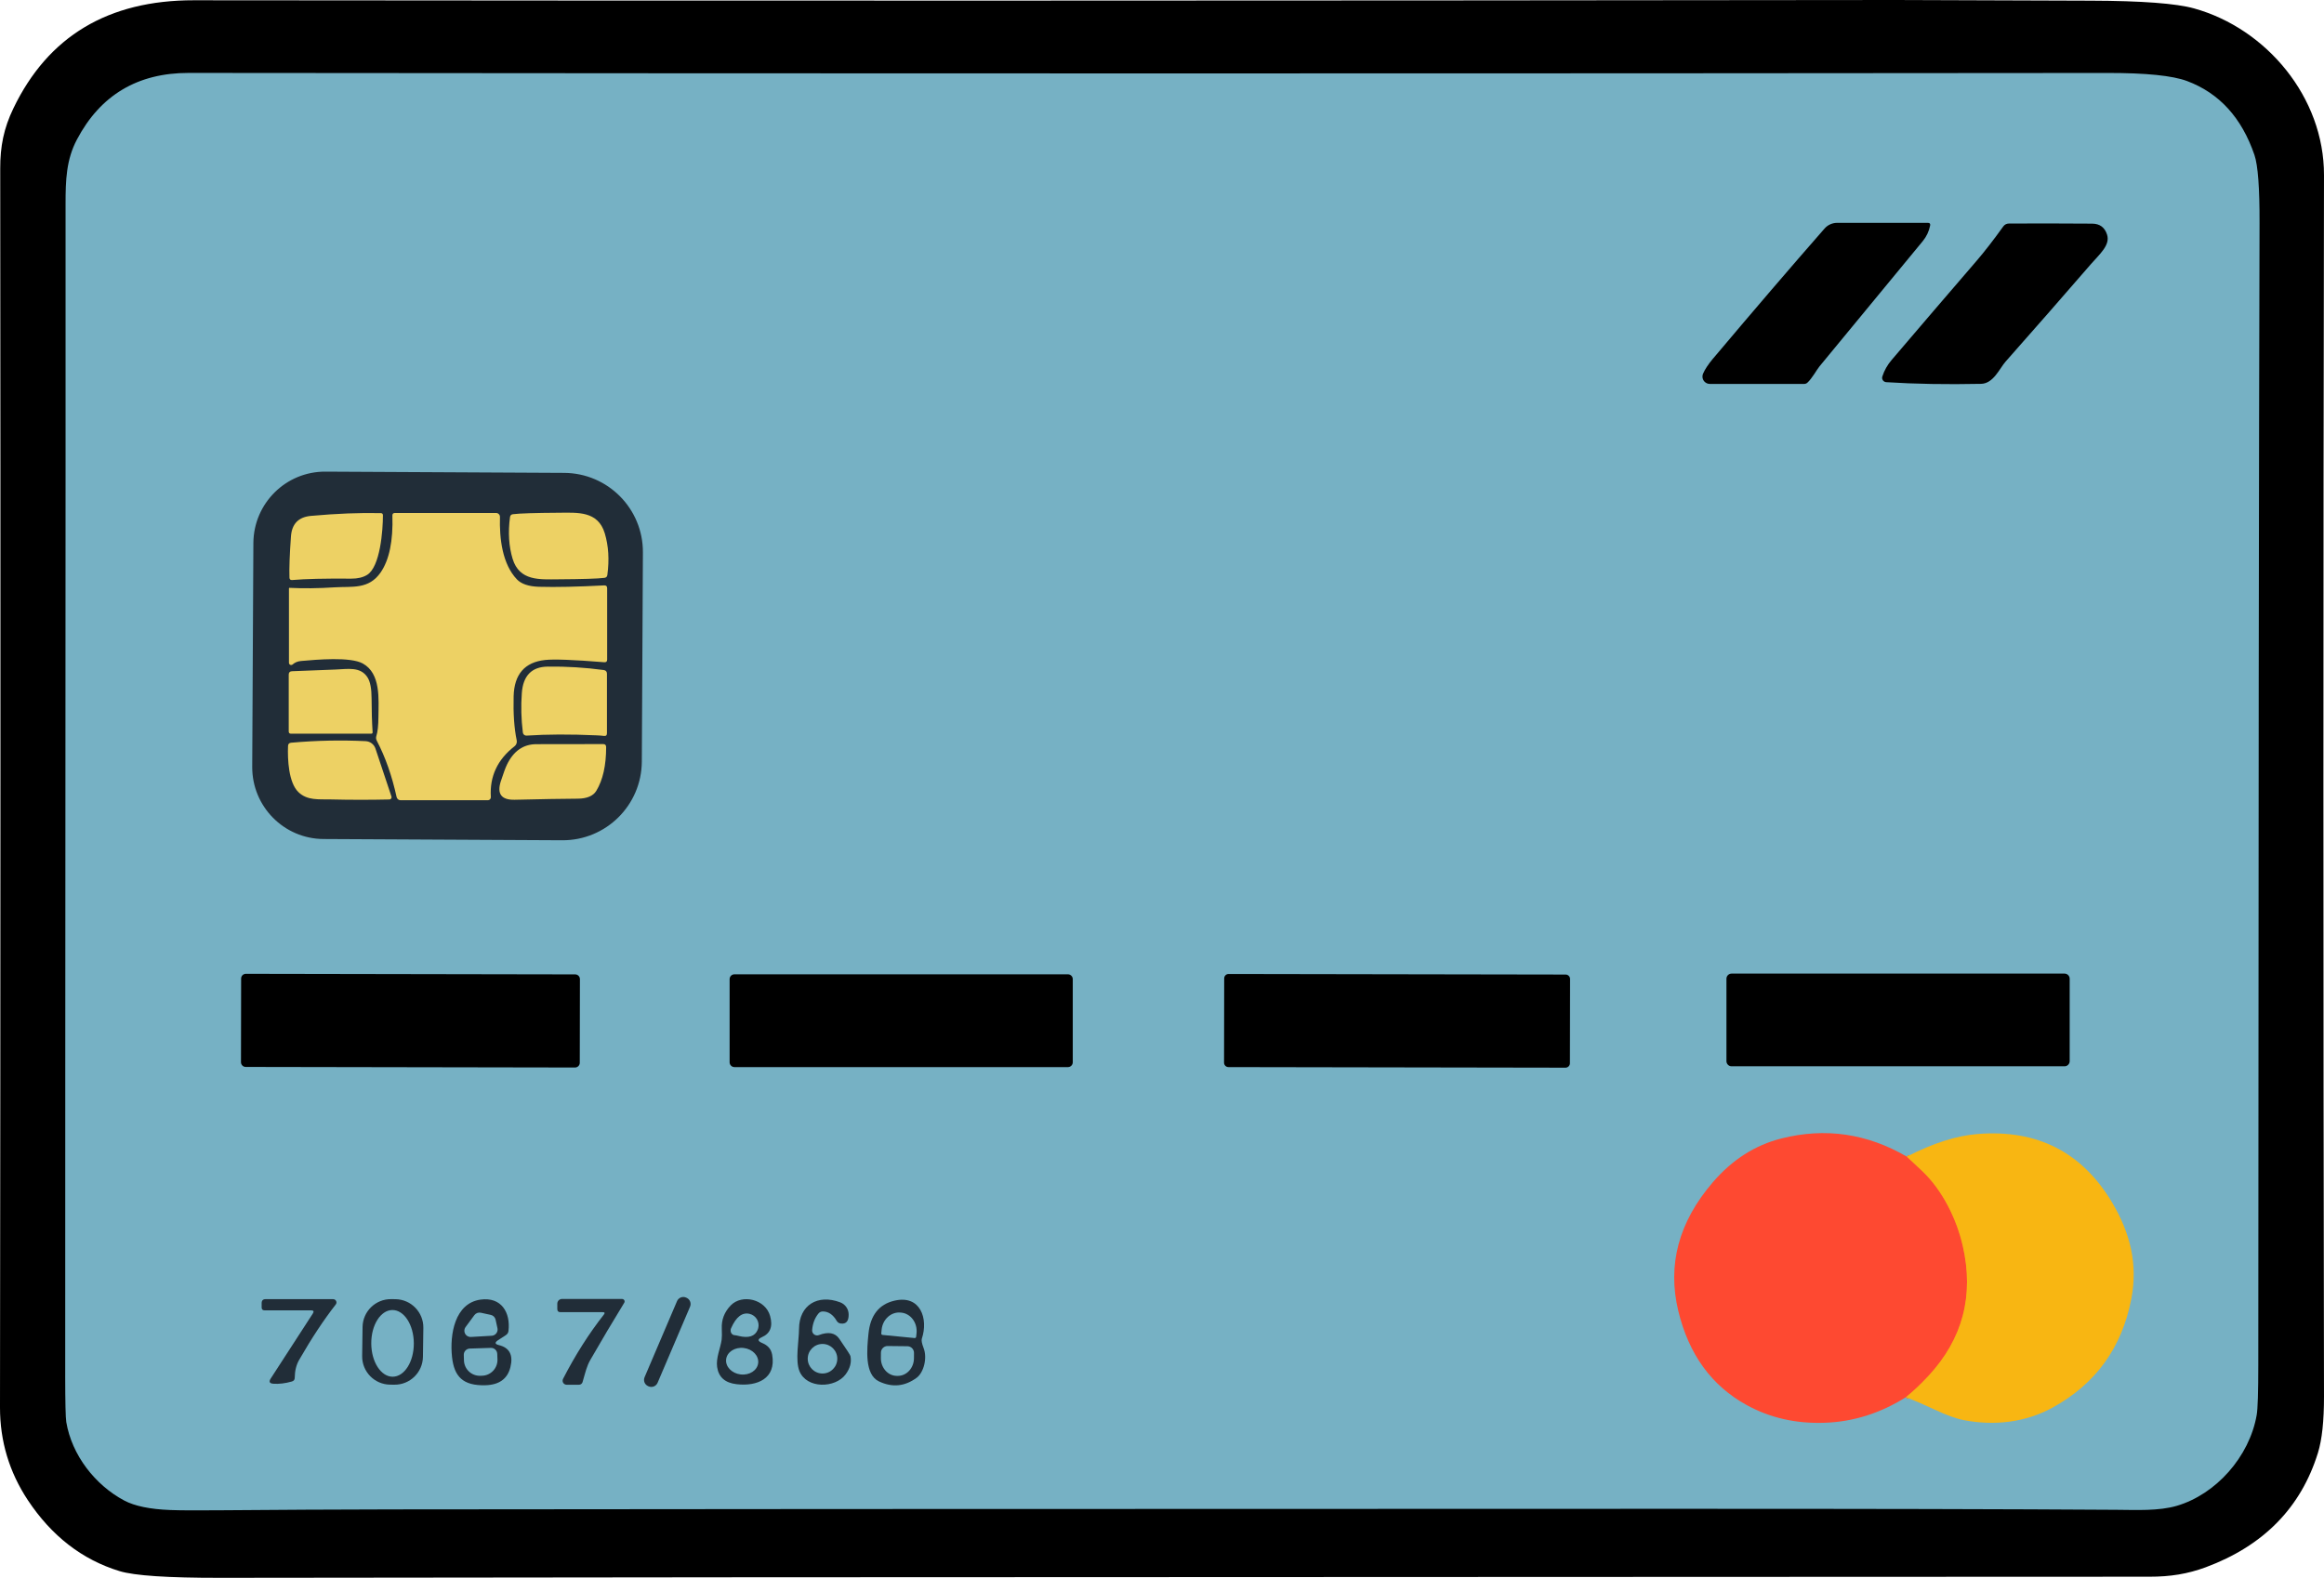 <svg xmlns="http://www.w3.org/2000/svg" id="Layer_2" data-name="Layer 2" viewBox="0 0 967 656.7"><defs><style>      .cls-1 {        fill: #fe4931;      }      .cls-1, .cls-2, .cls-3, .cls-4, .cls-5, .cls-6 {        stroke-width: 0px;      }      .cls-7 {        fill: none;        stroke: #fb8022;        stroke-width: 2px;      }      .cls-2 {        fill: #000;      }      .cls-3 {        fill: #edd164;      }      .cls-4 {        fill: #f8b612;      }      .cls-5 {        fill: #212d38;      }      .cls-6 {        fill: #76b1c4;      }    </style></defs><g id="Layer_1-2" data-name="Layer 1"><path class="cls-2" d="M917.76,652.33c-7.58,2.79-14.77,3.92-23.28,3.92-94.32.04-170.65.07-228.97.09-280.78.07-472.07.19-573.87.37-21.75.03-35.72-.9-41.9-2.79-15.56-4.76-28.29-14.63-38.2-29.6C3.83,612.63-.01,599.79,0,585.81.22,404.48.25,232.6.09,70.18c-.02-9.2,1.45-16.74,5.48-25.08C20,15.08,45.03.08,80.66.11,297.1.34,533.13.3,788.77,0c2.15-.01,29.22.08,81.2.28,21.24.07,35.57,1.15,43,3.23,30.03,8.36,54.09,36.94,54.03,69.38-.32,167.36-.32,336.82,0,508.39.01,10.16-.83,17.98-2.53,23.45-7.09,22.81-22.66,38.67-46.71,47.6Z"></path><path class="cls-6" d="M27.13,572.7c-.02-162.58.22-359.8.15-487.91,0-9.74.28-18.32,4.72-26.7,9.76-18.51,25.26-27.75,46.51-27.74,275.21.27,541.41.28,798.6.02,15.89-.01,26.87,1.1,32.91,3.36,13.4,5.01,22.74,15.27,28.04,30.77,1.46,4.27,2.17,13.74,2.12,28.41-.27,96.06-.45,254.41-.52,475.07,0,11.49-.22,18.49-.67,20.98-3.03,17.41-17,33.02-33.26,37.79-7.49,2.19-16.67,1.71-25.14,1.65-43.16-.29-105.89-.43-188.19-.41-281.14.04-457.44.12-528.9.24-24.05.04-48.1.17-72.15.37-9.72.09-16.56.05-20.53-.11-8.4-.32-14.78-1.64-19.14-3.96-12.08-6.43-21.78-18.84-24.1-32.65-.29-1.82-.44-8.21-.45-19.16Z"></path><path class="cls-7" d="M793.42,481.41c1.96,1.8,4.06,3.76,6.28,5.87,8.58,8.1,14.44,20.09,17,31.29,4.73,20.7-.02,38.73-14.27,54.09-3.15,3.39-6.27,6.34-9.38,8.86"></path><path class="cls-2" d="M712.89,149.13c17.02-20.2,32.44-38.19,46.27-53.98,1.33-1.53,3.26-2.4,5.28-2.4h37.74c.78,0,1.09.38.93,1.15-.49,2.43-1.52,4.58-3.07,6.47-17.89,21.74-32.21,39.11-42.96,52.12-1.15,1.39-3.12,5.07-5.05,6.8-.36.32-.82.5-1.3.5h-39.28c-1.69,0-3.06-1.35-3.07-3.04,0-.42.08-.84.25-1.23.77-1.8,2.18-3.93,4.24-6.39Z"></path><path class="cls-2" d="M869.86,110.11c-11.72,13.54-23.52,27.02-35.38,40.43-2.43,2.75-5.02,9.12-10.16,9.22-14.39.3-27.54.07-39.45-.69-1.01-.06-1.79-.93-1.73-1.93,0-.15.04-.31.09-.45.81-2.51,2.11-4.82,3.92-6.93,11.35-13.32,23.09-27.03,35.23-41.12,3.36-3.91,7.09-8.71,11.17-14.4.53-.74,1.38-1.18,2.27-1.19,9.47-.07,21.05-.06,34.75.04,3.13.03,5.18,1.54,6.15,4.53,1.45,4.44-3.14,8.19-6.86,12.49Z"></path><path class="cls-5" d="M267.06,316.97c-.1,18.19-14.92,32.86-33.11,32.76h0l-99.33-.52c-16.47-.08-29.75-13.54-29.67-30.05,0,0,0-.02,0-.02l.48-93.11c.1-16.52,13.52-29.83,29.99-29.73h0l99.33.52c18.19.1,32.86,14.92,32.76,33.11h0s-.45,87.05-.45,87.05Z"></path><path class="cls-3" d="M120.5,244.67c5.76.29,12.03.22,18.8-.22,7.32-.45,14.1.97,19.08-6.19,3.59-5.21,5.23-13.11,4.89-23.69-.01-.71.33-1.06,1.04-1.06h42.12c.88,0,1.6.72,1.6,1.6,0,.01,0,.03,0,.04-.26,8.96.97,19.6,7.04,25.98,1.83,1.93,4.91,2.97,9.22,3.1,7.06.2,16.1,0,27.11-.58.82-.04,1.23.35,1.23,1.17v29.73c0,.78-.4,1.14-1.19,1.08-12.79-1.03-21-1.34-24.64-.93-8.47.91-12.83,5.93-13.08,15.07-.19,7.28.24,13.4,1.28,18.36.2.93-.15,1.89-.89,2.47-7.12,5.53-10.41,12.57-9.87,21.13.05.69-.47,1.29-1.17,1.34-.03,0-.06,0-.09,0h-36.29c-.81,0-1.5-.56-1.67-1.34-1.92-8.81-4.66-16.61-8.23-23.41-.35-.66-.4-1.35-.17-2.06.53-1.65.82-4.3.84-7.97.06-7.23,1.06-17.95-6.5-22.13-5.22-2.88-19.16-1.62-25.75-1.04-1.39.13-2.53.61-3.44,1.43-.39.34-.97.31-1.31-.07-.15-.17-.23-.38-.23-.6v-30.99c0-.13.11-.24.24-.24,0,0,.02,0,.02,0Z"></path><path class="cls-3" d="M232.26,241.12c-7.67.04-16.13.8-18.97-8.55-1.57-5.2-1.93-10.98-1.08-17.34.1-.72.51-1.13,1.23-1.21,2.73-.35,9.14-.55,19.23-.61,7.67-.04,16.13-.8,18.97,8.55,1.57,5.2,1.93,10.98,1.08,17.34-.1.72-.51,1.13-1.23,1.21-2.73.35-9.14.55-19.23.61Z"></path><path class="cls-3" d="M159.33,214.46c.02,6.08-1.1,21.48-6.58,24.82-1.73,1.05-3.92,1.57-6.56,1.56-11.09-.09-19.29.11-24.6.58-.74.06-1.12-.27-1.15-1-.13-3.88.08-9.62.63-17.21.39-5.2,3.16-8.03,8.32-8.49,10.71-.97,20.4-1.35,29.06-1.15.58.01.87.31.89.89Z"></path><path class="cls-3" d="M248.22,306.06c-11-.49-20.71-.45-29.12.11-.76.06-1.44-.49-1.54-1.26-.69-5.56-.84-11.04-.43-16.46.53-7.25,4.12-10.91,10.76-11,7.77-.1,15.54.38,23.32,1.43.9.13,1.34.65,1.34,1.56v24.73c0,.88-.43,1.26-1.3,1.13-.68-.1-1.69-.18-3.03-.24Z"></path><path class="cls-3" d="M154.46,305.37h-33.39c-.62,0-.93-.31-.93-.93v-23.65c0-.9.44-1.36,1.32-1.41,9.21-.39,15.28-.63,18.21-.71,5-.17,10.39-1.36,13.32,3.38,1.07,1.76,1.61,4.6,1.62,8.51.01,5.3.16,10.03.43,14.18.03.42-.17.63-.58.63Z"></path><path class="cls-3" d="M121.15,309.13c10.51-.94,20.84-1.15,30.99-.65,1.86.09,3.47,1.3,4.07,3.05l6.67,19.99c.17.49-.09,1.02-.58,1.18-.09.03-.19.05-.29.05-8.16.19-16.33.18-24.51-.02-4.87-.11-9.66.52-13.34-3.05-4.09-3.96-4.53-13.6-4.31-19.19.03-.84.46-1.29,1.3-1.36Z"></path><path class="cls-3" d="M214.16,332.87c-5.56.12-7.48-2.46-5.76-7.73,1.11-3.41,1.96-5.72,2.56-6.93,2.74-5.63,6.8-8.45,12.17-8.47l27.89-.04c.79,0,1.19.43,1.19,1.28,0,7.61-1.36,13.66-4.09,18.17-1.31,2.15-3.88,3.24-7.71,3.27-5.99.03-14.74.18-26.24.45Z"></path><path class="cls-2" d="M241.24,442.34c0,1.09-.89,1.97-1.97,1.97l-137.03-.24c-1.09,0-1.97-.89-1.97-1.97h0s.06-34.82.06-34.82c0-1.09.89-1.97,1.97-1.97h0l137.03.24c1.09,0,1.97.89,1.97,1.97h0s-.06,34.82-.06,34.82Z"></path><path class="cls-2" d="M446.37,442.13c0,1.11-.9,2.01-2.01,2.01h-138.76c-1.11,0-2.01-.9-2.01-2.01v-34.6c0-1.11.9-2.01,2.01-2.01h138.76c1.11,0,2.01.9,2.01,2.01v34.6Z"></path><path class="cls-2" d="M653.23,442.54c0,1.02-.83,1.84-1.84,1.84h0l-140.23-.24c-1.02,0-1.84-.83-1.84-1.84l.06-35.08c0-1.02.83-1.84,1.84-1.84h0l140.23.24c1.02,0,1.84.83,1.84,1.84h0l-.06,35.08Z"></path><path class="cls-2" d="M861.18,441.66c0,1.18-.96,2.14-2.14,2.14h-138.54c-1.18,0-2.14-.96-2.14-2.14v-34.3c0-1.18.96-2.14,2.14-2.14h138.54c1.18,0,2.14.96,2.14,2.14h0v34.3Z"></path><path class="cls-1" d="M793.42,481.41c1.96,1.8,4.06,3.76,6.28,5.87,8.58,8.1,14.44,20.09,17,31.29,4.73,20.7-.02,38.73-14.27,54.09-3.15,3.39-6.27,6.34-9.38,8.86-10.61,6.67-21.83,10.22-33.65,10.65-12.04.45-22.94-2.02-32.7-7.41-14.55-8.03-24.01-21.06-28.37-39.11-4.63-19.19.15-37.04,14.36-53.57,8.08-9.4,17.59-15.48,28.52-18.23,18.25-4.61,35.65-2.09,52.21,7.56Z"></path><path class="cls-4" d="M793.05,581.52c3.1-2.51,6.23-5.46,9.38-8.86,14.25-15.36,19-33.39,14.27-54.09-2.56-11.2-8.42-23.19-17-31.29-2.22-2.11-4.32-4.06-6.28-5.87,10.75-5.56,20.57-8.7,29.45-9.42,24.82-1.99,43.49,7.54,56.02,28.6,7.51,12.65,10.72,25.64,7.93,40.08-3.93,20.3-14.85,35.36-32.76,45.19-11.37,6.24-24.32,7.64-36.92,5.22-3.18-.61-7.23-2.07-12.17-4.4-4.06-1.91-8.03-3.63-11.91-5.18Z"></path><path class="cls-5" d="M273.62,575.53c-.61,1.44-2.28,2.11-3.72,1.5h0l-.2-.09c-1.44-.61-2.11-2.28-1.5-3.72l13.51-31.67c.61-1.44,2.28-2.11,3.72-1.5h0l.2.09c1.44.61,2.11,2.28,1.5,3.72l-13.51,31.67Z"></path><path class="cls-5" d="M129.4,545.38h-19.32c-.81,0-1.21-.4-1.21-1.21v-1.78c0-1.11.56-1.67,1.67-1.67h28.09c.75,0,1.37.6,1.38,1.35,0,.31-.1.61-.29.86-4.89,6.24-9.98,13.92-15.24,23.06-1.2,2.08-1.81,4.57-1.84,7.47-.01.81-.41,1.32-1.19,1.54-2.77.79-5.34,1.1-7.71.93-1.6-.12-1.96-.84-1.08-2.19l17.5-27.02c.58-.9.33-1.34-.74-1.34Z"></path><path class="cls-5" d="M175.98,564.74c-.09,6.49-5.43,11.68-11.92,11.59l-1.78-.02c-6.49-.09-11.68-5.43-11.59-11.92h0s.17-12.08.17-12.08c.09-6.49,5.43-11.68,11.92-11.59l1.78.02c6.49.09,11.68,5.43,11.59,11.92h0s-.17,12.08-.17,12.08Z"></path><path class="cls-5" d="M207.31,557.76c-1.52.98-1.44,1.67.24,2.08,4.46,1.08,6.07,4.14,4.83,9.18-1.2,4.88-4.68,7.39-10.46,7.54-9.14.22-12.95-3.44-13.84-11.8-1-9.42,1.17-22.3,11.82-23.84,8.73-1.23,12.6,5.37,11.67,13.08-.09.72-.46,1.3-1.13,1.73l-3.14,2.04Z"></path><path class="cls-5" d="M250.77,546.14h-17.6c-.85,0-1.28-.43-1.28-1.28v-2.25c0-1.09.88-1.97,1.97-1.97h24.99c.57,0,1.05.45,1.05,1.03,0,.2-.05.41-.17.58-4.69,7.64-9.38,15.55-14.08,23.73-1.56,2.71-2.06,5.22-3.25,9.27-.19.65-.79,1.1-1.47,1.1h-5.15c-.93,0-1.69-.76-1.68-1.69,0-.27.07-.54.19-.78,5.07-9.87,10.73-18.79,16.98-26.74.52-.66.35-1-.5-1Z"></path><path class="cls-5" d="M337.93,553.61c-.08,1.13.77,2.12,1.9,2.2.3.02.59-.02.87-.12,3.96-1.5,6.8-.99,8.53,1.54,3,4.37,4.55,6.76,4.63,7.17.53,2.56-.13,5.1-1.99,7.62-4.33,5.85-16.22,6.08-19.23-1.34-1.82-4.55-.19-12.67-.17-17.58.06-9.94,7.8-14.55,17.08-11.07,2.13.78,3.55,2.79,3.57,5.05.04,2.81-1.05,4.08-3.29,3.79-.7-.08-1.31-.48-1.67-1.08-1.5-2.58-3.4-3.9-5.69-3.94-.79-.03-1.44.26-1.93.87-1.53,1.88-2.4,4.18-2.62,6.91Z"></path><path class="cls-5" d="M316.99,556.57c-1.79.79-1.79,1.57,0,2.34,2.21.95,3.81,2.21,4.31,4.98,1.73,9.92-6.26,13.23-14.83,12.23-4.78-.55-7.47-2.93-8.08-7.15-.54-3.79,1.39-7.84,1.88-11.35.13-.98.15-2.52.06-4.61-.17-3.71,1.07-6.94,3.72-9.68,4.72-4.87,14.46-2.6,16.39,4.42,1.21,4.36.06,7.3-3.46,8.81Z"></path><path class="cls-5" d="M383.58,557.14c-.25.75,0,2.05.71,3.9,1.65,4.2.06,10.22-2.86,12.39-4.94,3.65-10.18,4.16-15.72,1.52-6.04-2.88-4.98-13.49-4.35-19.79.75-7.68,4.35-12.28,10.78-13.79,10.91-2.58,14.2,7.62,11.43,15.79Z"></path><path class="cls-6" d="M163.41,573.01c-4.89.03-8.89-6.17-8.93-13.83-.04-7.67,3.89-13.9,8.78-13.93,4.89-.03,8.89,6.17,8.93,13.83h0c.04,7.67-3.89,13.9-8.78,13.93Z"></path><path class="cls-6" d="M367.21,555.62c-.32-.03-.55-.32-.52-.64h0s.15-1.57.15-1.57c.43-4.31,3.97-7.49,7.9-7.1l.26.02c3.93.39,6.78,4.19,6.37,8.51l-.17,1.56c-.03.31-.31.55-.63.52l-13.36-1.3Z"></path><path class="cls-6" d="M200.04,546.37l4.18.91c.99.21,1.77.98,1.99,1.97l.78,3.57c.3,1.4-.59,2.78-2,3.09-.13.03-.27.05-.41.05l-8.6.5c-1.43.09-2.67-1-2.75-2.43-.04-.61.14-1.21.5-1.7l3.66-4.96c.61-.82,1.64-1.21,2.64-1Z"></path><path class="cls-6" d="M307.42,556.05c-.9-.22-1.47-.32-1.71-.32-1.03-.04-1.79-1-1.7-2.15.02-.26.08-.51.19-.75,2.08-4.74,4.66-6.73,7.73-5.98,2.62.65,4.22,3.3,3.57,5.93-.06.25-.14.49-.24.72-1.13,2.69-3.74,3.54-7.84,2.56Z"></path><path class="cls-6" d="M348.39,565.52c0,3.4-2.75,6.15-6.15,6.15h0c-3.4,0-6.15-2.75-6.15-6.15h0c0-3.4,2.75-6.15,6.15-6.15h0c3.4,0,6.15,2.75,6.15,6.15h0Z"></path><path class="cls-6" d="M377.56,560.32c1.53.01,2.76,1.26,2.75,2.79h0s-.02,2.25-.02,2.25c-.04,4.07-3.07,7.33-6.76,7.3,0,0,0,0-.01,0h-.39c-3.69-.04-6.64-3.37-6.6-7.43l.02-2.25c.01-1.53,1.26-2.76,2.79-2.75h0l8.23.09Z"></path><path class="cls-6" d="M204.26,561.01c1.42-.04,2.59,1.08,2.64,2.49l.09,2.32c.11,3.63-2.75,6.67-6.38,6.78,0,0,0,0,0,0l-.78.02c-3.63.11-6.66-2.74-6.78-6.37l-.07-2.32c-.04-1.42,1.08-2.59,2.49-2.64l8.79-.28Z"></path><path class="cls-6" d="M315.47,567.35c-.36,3.04-3.64,5.15-7.32,4.71-3.68-.44-6.37-3.26-6.01-6.3h0c.36-3.04,3.64-5.15,7.32-4.71,3.68.44,6.37,3.26,6.01,6.3h0Z"></path></g></svg>